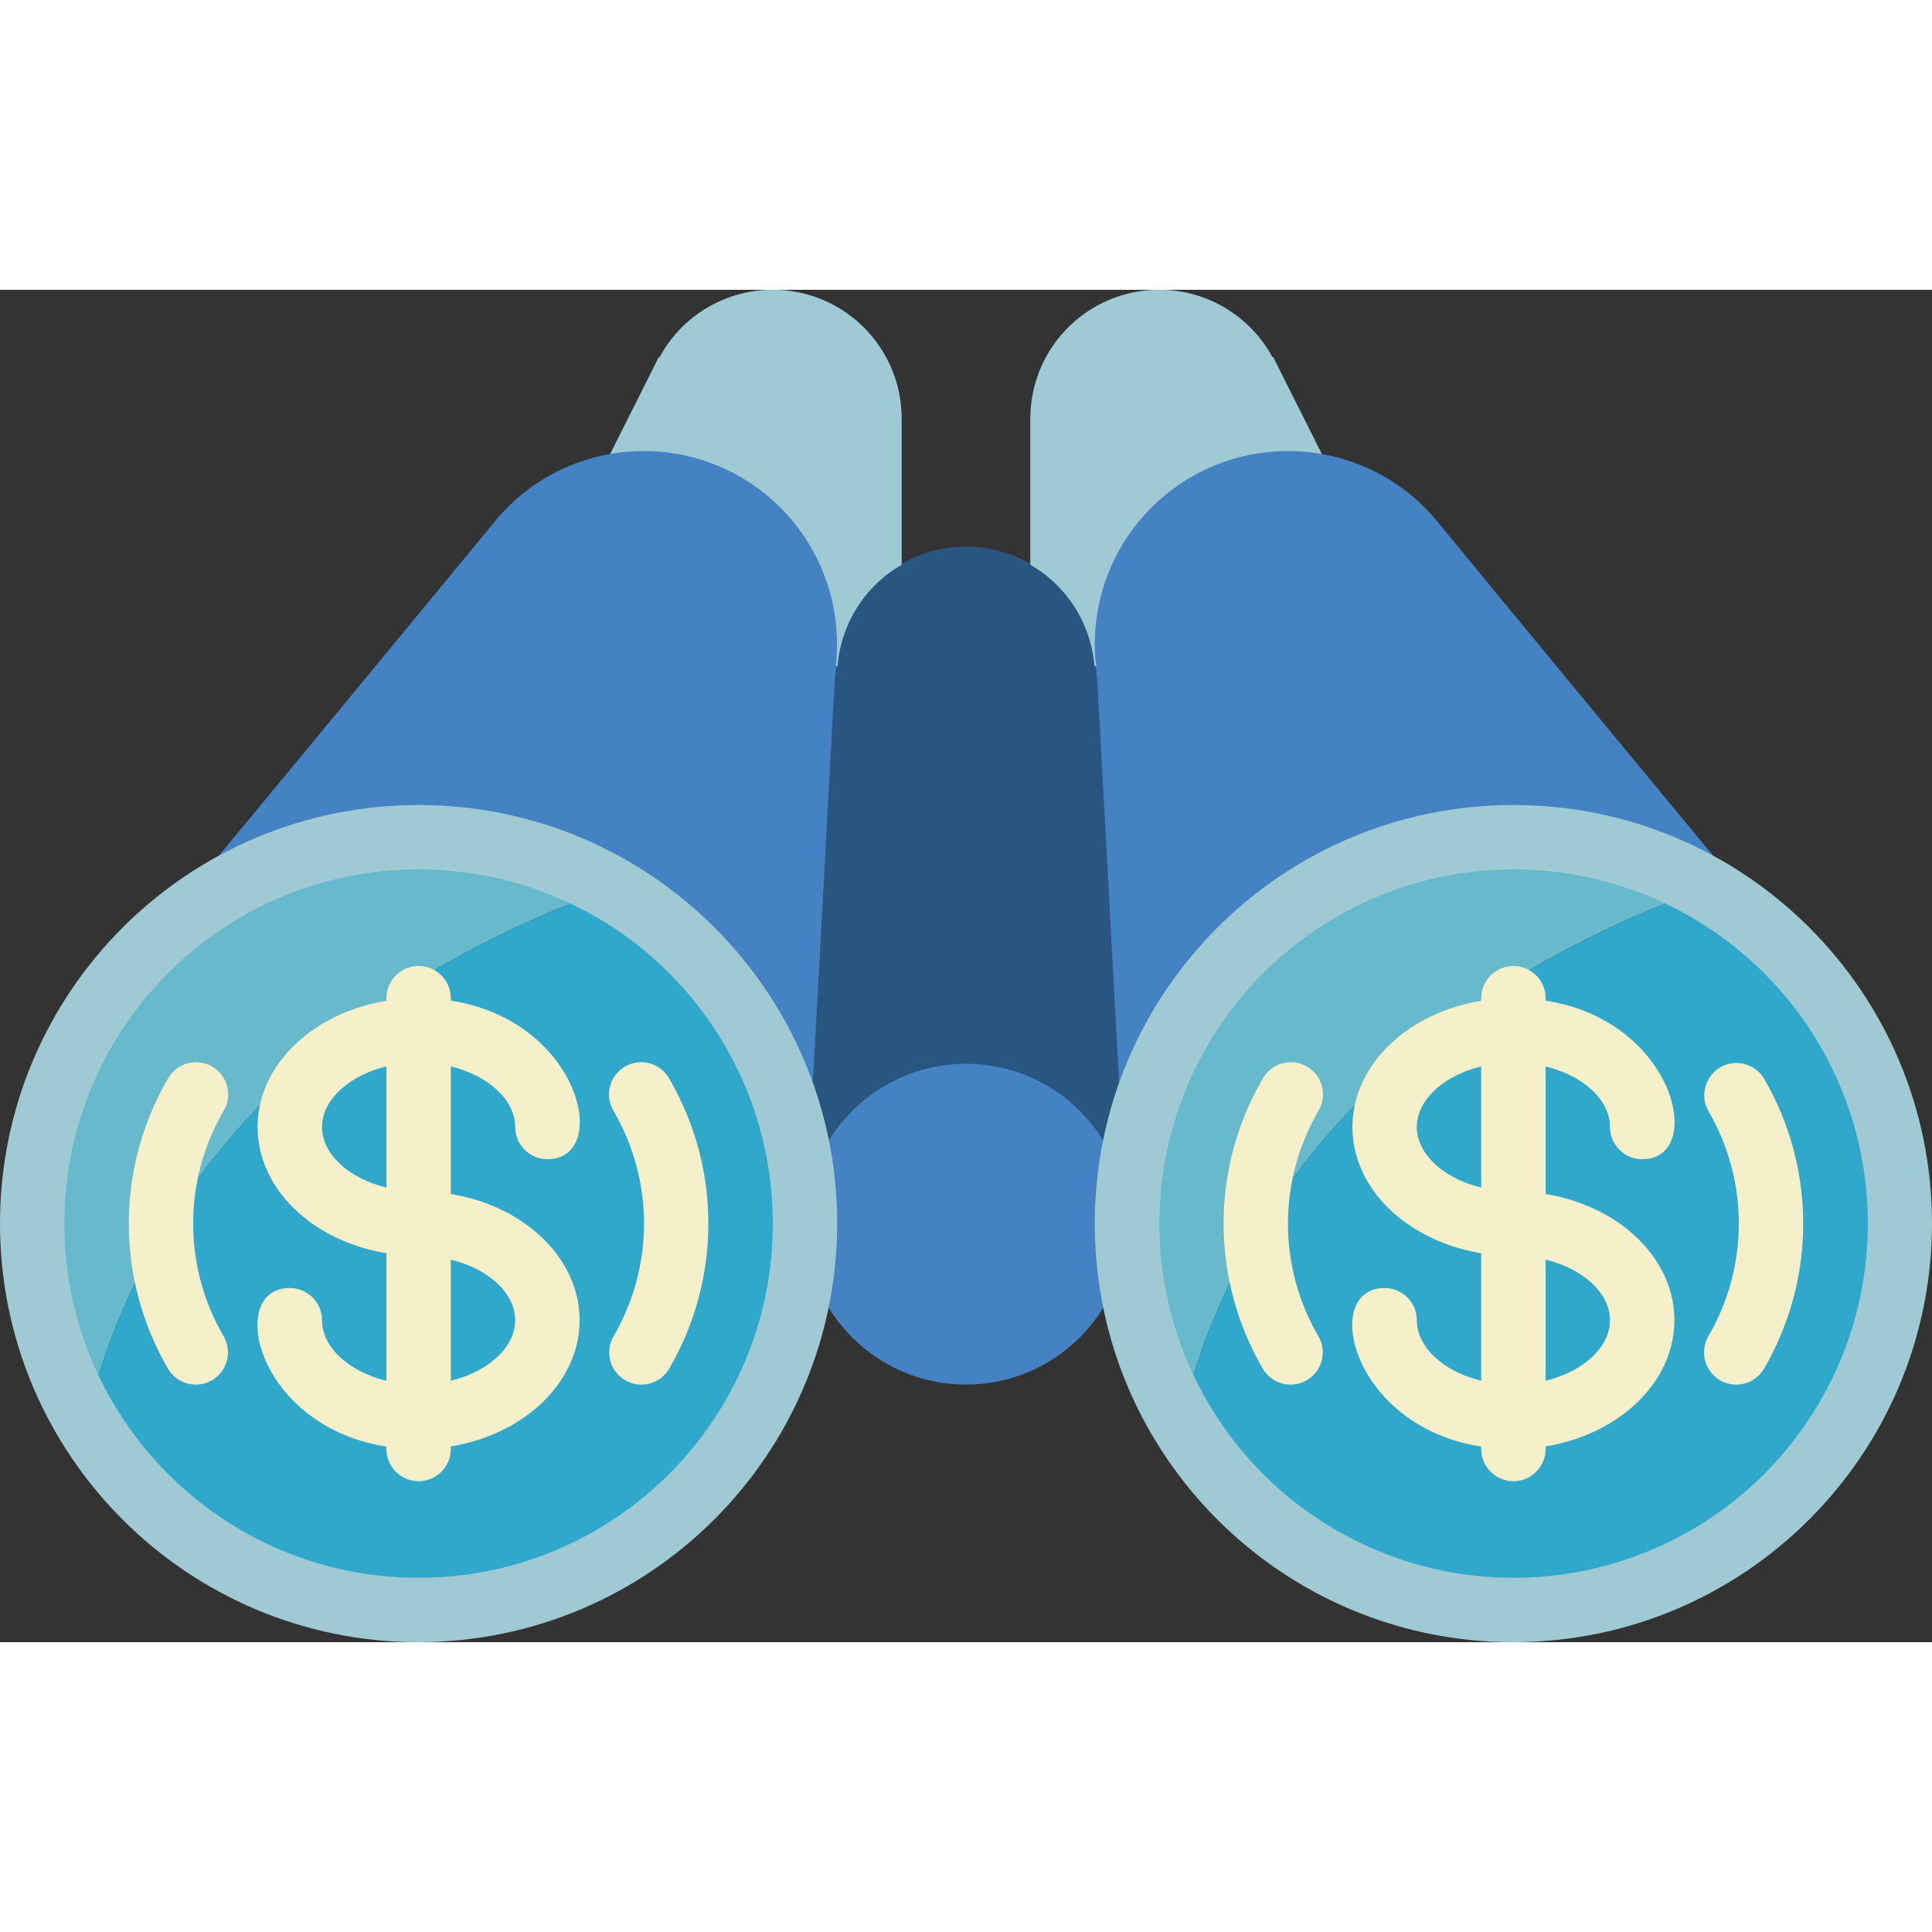 <svg height="512" viewBox="0 0 60 42" width="512" xmlns="http://www.w3.org/2000/svg"><rect x="0" y="0" width="60" height="42" fill="#333333" stroke="none"/><g id="017---Searching-for-Investment" fill="none"><path id="Shape" d="m44.73 7.31c-.909-1.168-2.221-1.956-3.68-2.21l-1.51-3.01-.02.01c-.87-1.612-2.724-2.427-4.5-1.978-1.776.449-3.02 2.046-3.02 3.878v4.54c-1.236-.721-2.764-.721-4 0v-4.54c0-1.832-1.244-3.43-3.02-3.878-1.776-.449-3.63.366-4.5 1.978l-.02-.01-1.51 3.01c-1.353.234-2.583.931-3.48 1.97-11.987 14.558-11.54 13.883-11.44 13.95 3.313-3.72 8.579-5.007 13.235-3.236 4.656 1.772 7.734 6.234 7.735 11.216 0 2.761 2.239 5 5 5s5-2.239 5-5c.002-4.981 3.08-9.444 7.735-11.216 4.656-1.772 9.922-.484 13.235 3.236.1-.067.535.594-11.24-13.71z" fill="#4482c3"/><path id="Shape" d="m18.97 18.58c-5.77 2.08-13.94 6.71-16.3 16.55-2.771-4.692-2.038-10.661 1.785-14.543s9.781-4.706 14.515-2.007z" fill="#67b9cc"/><path id="Shape" d="m25 29c0 11.974-15.867 16.7-22.33 6.13 2.36-9.84 10.53-14.47 16.3-16.55 3.732 2.142 6.032 6.117 6.03 10.42z" fill="#2fa8cc"/><path id="Shape" d="m52.97 18.58c-5.77 2.08-13.94 6.71-16.3 16.55-2.771-4.692-2.038-10.661 1.785-14.543 3.824-3.882 9.781-4.706 14.515-2.007z" fill="#67b9cc"/><path id="Shape" d="m59 29c0 11.974-15.867 16.7-22.33 6.13 2.36-9.84 10.53-14.47 16.3-16.55 3.732 2.142 6.032 6.117 6.03 10.42z" fill="#2fa8cc"/><g fill="#f5efca"><path id="Shape" d="m6.081 34c-.356 0-.684-.188-.864-.495-1.623-2.784-1.623-6.226 0-9.01.178-.314.511-.508.871-.507.361 0.0.693.195.87.509.177.314.171.699-.016 1.008-1.258 2.16-1.258 4.83 0 6.99.181.309.183.691.005 1.002s-.509.503-.867.503z"/><path id="Shape" d="m19.919 34c-.358-0-.689-.192-.867-.503s-.176-.693.005-1.002c1.258-2.16 1.258-4.83 0-6.99-.187-.309-.193-.694-.016-1.008s.51-.509.87-.509.694.194.871.507c1.623 2.784 1.623 6.226 0 9.01-.18.307-.508.495-.864.495z"/><path id="Shape" d="m40.081 34c-.356 0-.684-.188-.864-.495-1.623-2.784-1.623-6.226 0-9.01.178-.314.511-.508.871-.507s.693.195.87.509.171.699-.016 1.008c-1.258 2.16-1.258 4.83 0 6.99.181.309.183.691.005 1.002s-.509.503-.867.503z"/><path id="Shape" d="m53.919 34c-.358-0-.689-.192-.867-.503s-.176-.693.005-1.002c1.258-2.16 1.258-4.83 0-6.99-.269-.476-.107-1.08.365-1.356.472-.276 1.078-.122 1.361.346 1.623 2.784 1.623 6.226 0 9.01-.18.307-.508.495-.864.495z"/></g><path id="Shape" d="m34.97 28.49c-.279-2.534-2.42-4.453-4.97-4.453s-4.691 1.919-4.97 4.453c.981-17.728.88-16.8.98-16.8.148-2.094 1.891-3.717 3.99-3.717s3.842 1.623 3.99 3.717c.1 0-.002-.93.98 16.8z" fill="#285680"/><path id="Shape" d="m34 12c0-.1 0-.21-.01-.31z" fill="#285680"/><path id="Shape" d="m26.01 11.69c-.01.1-.01.21-.01.31z" fill="#285680"/><path id="Shape" d="m28 4v4.54c-1.141.659-1.885 1.837-1.99 3.15h-.05v-.04c.202-1.876-.491-3.738-1.869-5.026-1.379-1.288-3.283-1.853-5.141-1.524l1.51-3.01.02.01c.87-1.612 2.724-2.427 4.5-1.978 1.776.449 3.02 2.046 3.02 3.878z" fill="#9fc9d3"/><path id="Shape" d="m41.05 5.1c-1.746-.31-3.541.168-4.901 1.306-1.36 1.138-2.147 2.82-2.149 4.594 0 .765.1.69-.01.69-.105-1.313-.849-2.491-1.99-3.15v-4.54c-0-1.832 1.244-3.43 3.02-3.878 1.776-.449 3.63.366 4.5 1.978l.02-.01z" fill="#9fc9d3"/><path id="Shape" d="m13 36c-4.867 0-6.151-5-4-5 .552 0 1 .448 1 1 0 1.084 1.374 2 3 2s3-.916 3-2-1.374-2-3-2c-2.757 0-5-1.794-5-4s2.243-4 5-4c4.867 0 6.151 5 4 5-.552 0-1-.448-1-1 0-1.084-1.374-2-3-2s-3 .916-3 2 1.374 2 3 2c2.757 0 5 1.794 5 4s-2.243 4-5 4z" fill="#f5efca"/><path id="Shape" d="m13 37c-.552 0-1-.448-1-1v-14c0-.552.448-1 1-1s1 .448 1 1v14c0 .552-.448 1-1 1z" fill="#f5efca"/><path id="Shape" d="m47 36c-4.867 0-6.151-5-4-5 .552 0 1 .448 1 1 0 1.084 1.374 2 3 2s3-.916 3-2-1.374-2-3-2c-2.757 0-5-1.794-5-4s2.243-4 5-4c4.867 0 6.151 5 4 5-.552 0-1-.448-1-1 0-1.084-1.374-2-3-2s-3 .916-3 2 1.374 2 3 2c2.757 0 5 1.794 5 4s-2.243 4-5 4z" fill="#f5efca"/><path id="Shape" d="m47 37c-.552 0-1-.448-1-1v-14c0-.552.448-1 1-1s1 .448 1 1v14c0 .552-.448 1-1 1z" fill="#f5efca"/><path id="Shape" d="m13 42c-7.18 0-13-5.82-13-13s5.82-13 13-13c7.18 0 13 5.82 13 13-.013 7.174-5.826 12.987-13 13zm0-24c-6.075 0-11 4.925-11 11s4.925 11 11 11c6.075 0 11-4.925 11-11 .002-2.918-1.156-5.717-3.22-7.78s-4.862-3.222-7.78-3.22z" fill="#9fc9d3"/><path id="Shape" d="m47 42c-7.18 0-13-5.82-13-13s5.82-13 13-13 13 5.82 13 13c-.008 7.176-5.824 12.992-13 13zm0-24c-5.187.004-9.667 3.631-10.75 8.704-1.083 5.073 1.526 10.213 6.26 12.334 4.734 2.121 10.306.647 13.372-3.538 3.065-4.185 2.791-9.942-.66-13.816-2.09-2.344-5.081-3.685-8.222-3.684z" fill="#9fc9d3"/></g></svg>